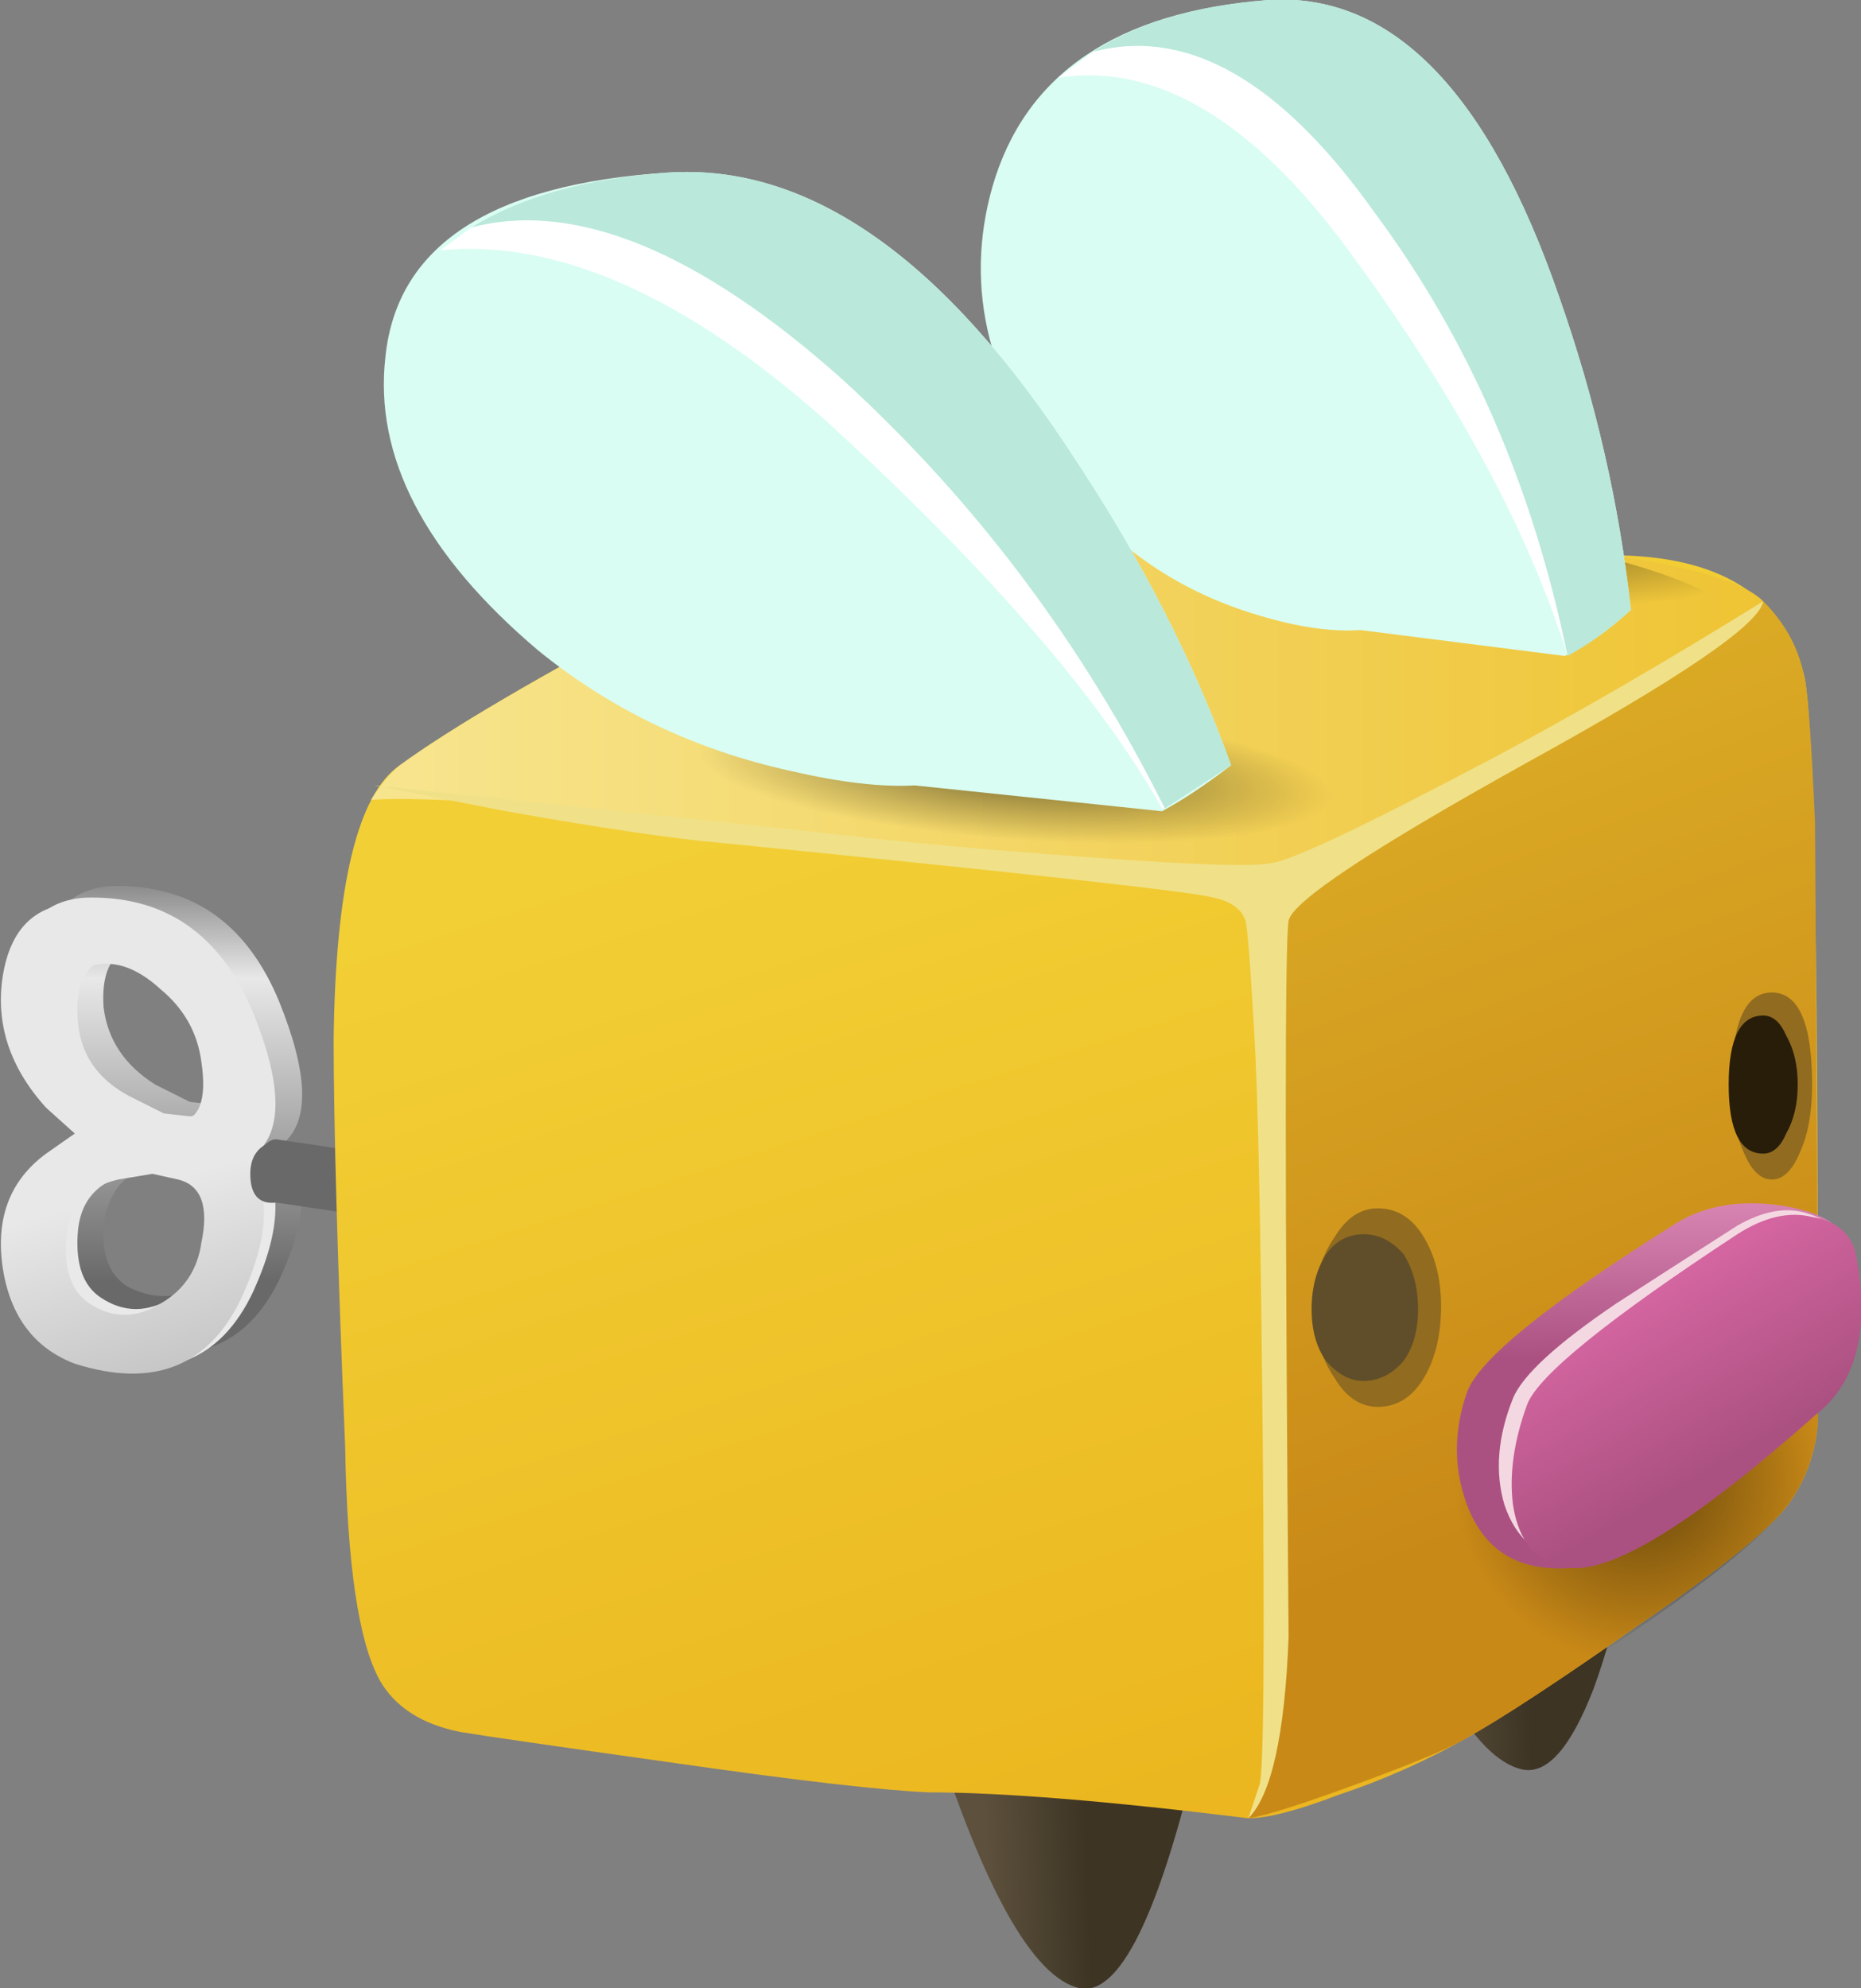 <?xml version="1.0" encoding="iso-8859-1"?>
<!-- Generator: Adobe Illustrator 15.1.0, SVG Export Plug-In . SVG Version: 6.00 Build 0)  -->
<!DOCTYPE svg PUBLIC "-//W3C//DTD SVG 1.1//EN" "http://www.w3.org/Graphics/SVG/1.1/DTD/svg11.dtd">
<svg version="1.1" id="flash0.ai" xmlns="http://www.w3.org/2000/svg" xmlns:xlink="http://www.w3.org/1999/xlink" x="0px" y="0px"
	 width="32.35px" height="34.55px" viewBox="0 0 32.35 34.55" style="enable-background:new 0 0 32.35 34.55;" xml:space="preserve"
	>
<rect x="0" y="0" width="32.35" height="34.55" fill="#808080" stroke="none"/>
<symbol  id="cubimal_1_" viewBox="-0.2 -27.113 26.557 34.57">
	<g id="Layer_1_5_">
		<g>
			<g>
				
					<linearGradient id="SVGID_1_" gradientUnits="userSpaceOnUse" x1="367.643" y1="317.28" x2="369.394" y2="317.28" gradientTransform="matrix(0.999 0.043 -0.043 0.999 -342.494 -357.576)">
					<stop  offset="0" style="stop-color:#5D513D"/>
					<stop  offset="1" style="stop-color:#3D3424"/>
				</linearGradient>
				<path style="fill-rule:evenodd;clip-rule:evenodd;fill:url(#SVGID_1_);" d="M10.2-22.55l4.65-0.3c-0.7-3-1.4-4.417-2.1-4.25
					C11.95-26.899,11.101-25.383,10.2-22.55z"/>
				
					<linearGradient id="SVGID_2_" gradientUnits="userSpaceOnUse" x1="375.45" y1="320.773" x2="377.202" y2="320.773" gradientTransform="matrix(0.999 0.043 -0.043 0.999 -342.494 -357.576)">
					<stop  offset="0" style="stop-color:#5D513D"/>
					<stop  offset="1" style="stop-color:#3D3424"/>
				</linearGradient>
				<path style="fill-rule:evenodd;clip-rule:evenodd;fill:url(#SVGID_2_);" d="M17.851-18.7l4.65-0.35
					c-0.333-1.366-0.6-2.316-0.8-2.85c-0.4-1.034-0.816-1.5-1.25-1.4C19.617-23.1,18.75-21.566,17.851-18.7z"/>
			</g>
			<g>
				
					<linearGradient id="SVGID_3_" gradientUnits="userSpaceOnUse" x1="-2104.591" y1="-13439.45" x2="-2085.442" y2="-13439.45" gradientTransform="matrix(0.307 -0.952 0.952 0.307 13447.274 2115.555)">
					<stop  offset="0" style="stop-color:#F2CF35"/>
					<stop  offset="1" style="stop-color:#EBB61F"/>
				</linearGradient>
				<path style="fill-rule:evenodd;clip-rule:evenodd;fill:url(#SVGID_3_);" d="M10.4-1c0.934,0.033,2.867-0.15,5.8-0.55
					C19.334-1.983,21.267-2.2,22-2.2c1.867,0,2.983-0.683,3.35-2.05c0.167-0.534,0.25-4.383,0.25-11.55c0-0.366,0-0.85,0-1.45
					c-0.033-0.5-0.184-0.95-0.45-1.35c-0.267-0.434-1.184-1.184-2.75-2.25c-1.333-0.934-2.3-1.566-2.9-1.9
					c-0.7-0.4-1.45-0.733-2.25-1c-0.7-0.267-1.217-0.4-1.55-0.4c-2.433,0.3-4.283,0.45-5.55,0.45c-0.8,0.034-2.25,0.2-4.35,0.5
					c-2.133,0.3-3.4,0.483-3.8,0.55c-0.667,0.133-1.133,0.433-1.4,0.9C0.233-21.083,0.034-19.733,0-17.7
					c-0.133,3.233-0.2,5.6-0.2,7.1c0.034,2.667,0.417,4.25,1.15,4.75c0.867,0.633,2.4,1.533,4.6,2.7C8.084-1.75,9.7-1.033,10.4-1z"
					/>
				
					<linearGradient id="SVGID_4_" gradientUnits="userSpaceOnUse" x1="-2367.473" y1="-12874.471" x2="-2350.475" y2="-12874.471" gradientTransform="matrix(0.357 -0.934 0.934 0.357 12887.997 2383.382)">
					<stop  offset="0" style="stop-color:#E0B429"/>
					<stop  offset="1" style="stop-color:#C98917"/>
				</linearGradient>
				<path style="fill-rule:evenodd;clip-rule:evenodd;fill:url(#SVGID_4_);" d="M25.351-4.25c0.066-0.2,0.133-1.067,0.2-2.6
					l0.05-8.95c0-0.366,0-0.85,0-1.45c-0.033-0.5-0.184-0.95-0.45-1.35c-0.267-0.434-1.184-1.184-2.75-2.25
					c-1.333-0.934-2.3-1.566-2.9-1.9c-0.267-0.167-0.9-0.434-1.9-0.8c-1-0.366-1.634-0.566-1.9-0.6
					c0.333,0.667,0.483,1.383,0.45,2.15l-0.1,14l0.1,0.15c0.2,0.2,1.117,0.7,2.75,1.5c1.8,0.9,2.967,1.517,3.5,1.85
					c1.4,0.9,2.15,1.4,2.25,1.5C25.017-3.366,25.25-3.783,25.351-4.25z"/>
				<linearGradient id="SVGID_5_" gradientUnits="userSpaceOnUse" x1="0.45" y1="-4.417" x2="24.65" y2="-4.417">
					<stop  offset="0" style="stop-color:#F7E58F"/>
					<stop  offset="1" style="stop-color:#EFC434"/>
				</linearGradient>
				<path style="fill-rule:evenodd;clip-rule:evenodd;fill:url(#SVGID_5_);" d="M23.15-4.2c-0.5-0.3-1.8-0.966-3.9-2
					c-1.867-0.9-2.9-1.45-3.1-1.65c-0.867,0.066-3.767,0.367-8.7,0.9c-3.733,0.4-6.066,0.567-7,0.5c0.167,0.267,0.333,0.467,0.5,0.6
					c0.867,0.633,2.4,1.533,4.6,2.7C8.084-1.75,9.7-1.033,10.4-1c2.3,0.1,6.167-0.3,11.6-1.2c1.433-0.2,2.317-0.466,2.65-0.8
					C24.317-3.366,23.817-3.766,23.15-4.2z"/>
			</g>
			<g>
				
					<radialGradient id="SVGID_6_" cx="22.5" cy="-18.25" r="3.712" gradientTransform="matrix(1 0 0 -1 0 -36.499)" gradientUnits="userSpaceOnUse">
					<stop  offset="0.216" style="stop-color:#000000;stop-opacity:0.377"/>
					<stop  offset="0.867" style="stop-color:#000000;stop-opacity:0"/>
				</radialGradient>
				<path style="fill-rule:evenodd;clip-rule:evenodd;fill:url(#SVGID_6_);" d="M25.15-18.6c-0.467-0.7-1.917-1.816-4.35-3.35
					c-1.1,0.1-1.85,0.517-2.25,1.25c-0.4,0.767-0.267,1.684,0.4,2.75c0.7,1.067,1.717,1.95,3.05,2.65
					c1.233,0.634,2.433,0.95,3.6,0.95v-1.45c0-0.366,0-0.85,0-1.45C25.567-17.75,25.417-18.2,25.15-18.6z"/>
				
					<linearGradient id="SVGID_7_" gradientUnits="userSpaceOnUse" x1="-160.663" y1="-16144.018" x2="-157.287" y2="-16144.018" gradientTransform="matrix(0.022 -1 1 0.022 16166.339 181.582)">
					<stop  offset="0" style="stop-color:#E493C1"/>
					<stop  offset="1" style="stop-color:#AB5181"/>
				</linearGradient>
				<path style="fill-rule:evenodd;clip-rule:evenodd;fill:url(#SVGID_7_);" d="M23.15-13.8c0.5,0.3,1.1,0.4,1.8,0.3
					c0.667-0.1,1.05-0.317,1.15-0.65c0.167-0.9-0.35-1.833-1.55-2.8c-0.633-0.7-1.15-1.25-1.55-1.65c-0.7-0.767-1.267-1.167-1.7-1.2
					c-0.9-0.066-1.5,0.3-1.8,1.1c-0.233,0.633-0.233,1.284,0,1.95C19.7-16.183,20.917-15.2,23.15-13.8z"/>
				<path style="fill-rule:evenodd;clip-rule:evenodd;fill:#F4D8E1;" d="M22.101-15.2c0.566,0.367,1.267,0.817,2.1,1.35
					c0.467,0.267,0.884,0.333,1.25,0.2c0.333-0.1,0.533-0.333,0.6-0.7c0.1-0.434-0.017-1.033-0.35-1.8
					c-0.267-0.6-0.383-0.9-0.35-0.9c-1.934-1.866-3.267-2.75-4-2.65c-0.6,0.067-1,0.4-1.2,1c-0.167,0.567-0.117,1.184,0.15,1.85
					C20.467-16.45,21.067-15.899,22.101-15.2z"/>
				
					<linearGradient id="SVGID_8_" gradientUnits="userSpaceOnUse" x1="-2962.318" y1="-11170.908" x2="-2958.309" y2="-11170.908" gradientTransform="matrix(0.499 -0.867 0.867 0.499 11182.066 2989.549)">
					<stop  offset="0" style="stop-color:#DE6AA8"/>
					<stop  offset="1" style="stop-color:#AB5181"/>
				</linearGradient>
				<path style="fill-rule:evenodd;clip-rule:evenodd;fill:url(#SVGID_8_);" d="M24.2-14c0.467,0.3,0.9,0.4,1.3,0.3
					c0.4-0.066,0.65-0.267,0.75-0.6c0.267-1.333,0.033-2.283-0.7-2.85c-2.067-1.833-3.483-2.717-4.25-2.65
					c-0.567,0.067-0.9,0.434-1,1.1c-0.067,0.534,0.017,1.117,0.25,1.75C20.75-16.45,21.967-15.466,24.2-14z"/>
			</g>
			<g>
				<g>
					<path style="fill-rule:evenodd;clip-rule:evenodd;fill:#916B20;" d="M19.05-15.25c0-0.5-0.1-0.917-0.3-1.25
						c-0.2-0.333-0.467-0.5-0.8-0.5c-0.3,0-0.55,0.167-0.75,0.5c-0.233,0.333-0.35,0.75-0.35,1.25c0,0.466,0.116,0.867,0.35,1.2
						c0.2,0.333,0.45,0.5,0.75,0.5c0.333,0,0.6-0.167,0.8-0.5C18.95-14.383,19.05-14.783,19.05-15.25z"/>
					
						<linearGradient id="SVGID_9_" gradientUnits="userSpaceOnUse" x1="513.707" y1="-16801.102" x2="516.662" y2="-16801.102" gradientTransform="matrix(-0.059 -0.998 0.998 -0.059 16819.82 -496.394)">
						<stop  offset="0" style="stop-color:#5F4E29"/>
						<stop  offset="0.859" style="stop-color:#271D09"/>
					</linearGradient>
					<path style="fill-rule:evenodd;clip-rule:evenodd;fill:url(#SVGID_9_);" d="M18.65-15.3c0-0.366-0.083-0.667-0.25-0.9
						c-0.2-0.233-0.434-0.35-0.7-0.35c-0.233,0-0.45,0.117-0.65,0.35c-0.167,0.233-0.25,0.534-0.25,0.9
						c0,0.367,0.083,0.684,0.25,0.95C17.217-14.116,17.434-14,17.7-14s0.5-0.117,0.7-0.35C18.567-14.616,18.65-14.933,18.65-15.3z"
						/>
				</g>
				<g>
					<path style="fill-rule:evenodd;clip-rule:evenodd;fill:#916B20;" d="M25.5-11.399c0-0.467-0.067-0.85-0.2-1.15
						c-0.133-0.333-0.3-0.5-0.5-0.5c-0.2,0-0.367,0.167-0.5,0.5c-0.133,0.3-0.2,0.684-0.2,1.15c0,1.066,0.233,1.6,0.7,1.6
						C25.267-9.8,25.5-10.333,25.5-11.399z"/>
					
						<linearGradient id="SVGID_10_" gradientUnits="userSpaceOnUse" x1="546.628" y1="-16827.285" x2="549.384" y2="-16827.285" gradientTransform="matrix(-0.064 -0.998 0.998 -0.064 16852.74 -533.619)">
						<stop  offset="0" style="stop-color:#5F4E29"/>
						<stop  offset="0.859" style="stop-color:#271D09"/>
					</linearGradient>
					<path style="fill-rule:evenodd;clip-rule:evenodd;fill:url(#SVGID_10_);" d="M25.25-11.399c0-0.333-0.067-0.617-0.2-0.85
						c-0.1-0.233-0.233-0.35-0.4-0.35c-0.4,0-0.6,0.4-0.6,1.2c0,0.8,0.2,1.2,0.6,1.2c0.167,0,0.3-0.117,0.4-0.35
						C25.184-10.783,25.25-11.066,25.25-11.399z"/>
				</g>
			</g>
			<g>
				<g>
					
						<radialGradient id="SVGID_11_" cx="-1812.699" cy="-828.242" r="5.312" gradientTransform="matrix(0.995 -0.097 -0.064 -0.257 1770.774 -390.507)" gradientUnits="userSpaceOnUse">
						<stop  offset="0.216" style="stop-color:#000000;stop-opacity:0.377"/>
						<stop  offset="0.867" style="stop-color:#000000;stop-opacity:0"/>
					</radialGradient>
					<path style="fill-rule:evenodd;clip-rule:evenodd;fill:url(#SVGID_11_);" d="M24.45-3.7c-0.1-0.367-0.7-0.633-1.8-0.8
						c-1.133-0.2-2.417-0.217-3.85-0.05c-1.466,0.134-2.683,0.384-3.65,0.75c-0.967,0.367-1.4,0.733-1.3,1.1
						c0.066,0.367,0.65,0.633,1.75,0.8c1.133,0.167,2.417,0.183,3.85,0.05c1.467-0.133,2.684-0.383,3.65-0.75
						S24.517-3.333,24.45-3.7z"/>
					<path style="fill-rule:evenodd;clip-rule:evenodd;fill:#D9FDF2;" d="M21.2-3.95L17.65-3.5c-0.5-0.034-1.083,0.05-1.75,0.25
						C14.534-2.85,13.417-2.1,12.55-1c-1.367,1.7-1.8,3.433-1.3,5.2c0.567,1.967,2.167,3.05,4.8,3.25
						c2.133,0.134,3.817-1.583,5.05-5.15c0.633-1.8,1.05-3.617,1.25-5.45C21.95-3.516,21.567-3.783,21.2-3.95z"/>
					<path style="fill-rule:evenodd;clip-rule:evenodd;fill:#FFFFFF;" d="M21.25-3.95c-0.667,2.133-1.9,4.434-3.7,6.9
						c-1.7,2.367-3.417,3.417-5.15,3.15L13,6.55c1.633,0.434,3.267-0.5,4.9-2.8C19.534,1.55,20.65-1.016,21.25-3.95z"/>
					<path style="fill-rule:evenodd;clip-rule:evenodd;fill:#BAE8DA;" d="M17.9,3.75c-1.633,2.3-3.267,3.233-4.9,2.8
						c0.767,0.5,1.783,0.8,3.05,0.9c2.133,0.134,3.817-1.583,5.05-5.15c0.633-1.8,1.05-3.617,1.25-5.45
						c-0.367-0.333-0.733-0.6-1.1-0.8C20.65-1.016,19.534,1.55,17.9,3.75z"/>
				</g>
				<g>
					
						<radialGradient id="SVGID_12_" cx="-562.687" cy="-623.46" r="6.366" gradientTransform="matrix(0.997 -0.073 -0.015 -0.208 563.29 -176.749)" gradientUnits="userSpaceOnUse">
						<stop  offset="0.216" style="stop-color:#000000;stop-opacity:0.377"/>
						<stop  offset="0.867" style="stop-color:#000000;stop-opacity:0"/>
					</radialGradient>
					<path style="fill-rule:evenodd;clip-rule:evenodd;fill:url(#SVGID_12_);" d="M17.95-6.35C17.917-6.716,17.267-7,16-7.2
						c-1.233-0.167-2.733-0.183-4.5-0.05c-1.767,0.133-3.25,0.367-4.45,0.7c-1.233,0.367-1.833,0.733-1.8,1.1
						c0.033,0.367,0.667,0.633,1.9,0.8C8.417-4.483,9.934-4.466,11.7-4.6c1.733-0.133,3.217-0.367,4.45-0.7
						C17.384-5.633,17.983-5.983,17.95-6.35z"/>
					<path style="fill-rule:evenodd;clip-rule:evenodd;fill:#D9FDF2;" d="M14.2-6.649L9.9-6.2c-0.566-0.033-1.283,0.05-2.15,0.25
						c-1.667,0.367-3.133,1.067-4.4,2.1C1.384-2.183,0.5-0.483,0.7,1.25c0.2,1.933,1.833,3,4.9,3.2c2.467,0.167,4.833-1.5,7.1-5
						c1.167-1.767,2.067-3.533,2.7-5.3C14.967-6.183,14.567-6.45,14.2-6.649z"/>
					<path style="fill-rule:evenodd;clip-rule:evenodd;fill:#FFFFFF;" d="M14.2-6.6c-1.066,1.9-3,4.133-5.8,6.7
						c-2.467,2.2-4.717,3.2-6.75,3L2.2,3.5C4,3.967,6.15,3.084,8.65,0.851c2.3-2.1,4.167-4.583,5.6-7.45H14.2z"/>
					<path style="fill-rule:evenodd;clip-rule:evenodd;fill:#BAE8DA;" d="M8.65,0.851C6.15,3.084,4,3.967,2.2,3.5
						c0.867,0.533,2,0.85,3.4,0.95c2.467,0.167,4.833-1.5,7.1-5c1.167-1.767,2.067-3.533,2.7-5.3L14.25-6.6
						C12.817-3.733,10.95-1.25,8.65,0.851z"/>
				</g>
			</g>
			<g>
				<path style="fill-rule:evenodd;clip-rule:evenodd;fill:#F0E188;" d="M24.65-3c-0.066-0.4-1.434-1.333-4.1-2.8
					c-2.7-1.5-4.083-2.417-4.15-2.75c-0.066-0.366-0.066-4.517,0-12.45c-0.066-1.7-0.3-2.75-0.7-3.15l0.2,0.6
					c0.066,0.3,0.083,2.3,0.05,6c-0.033,3.667-0.083,6.034-0.15,7.1c-0.067,1.167-0.117,1.8-0.15,1.9
					c-0.066,0.2-0.25,0.333-0.55,0.4c-0.367,0.1-3.217,0.417-8.55,0.95C5.75-7.133,4.5-6.95,2.8-6.649L0.5-6.2l7.6-0.8
					c1.366-0.167,2.983-0.317,4.85-0.45c1.8-0.133,2.85-0.167,3.15-0.1c0.333,0.034,1.633,0.65,3.9,1.85
					C21.434-4.933,22.983-4.033,24.65-3z"/>
			</g>
		</g>
	</g>
</symbol>
<symbol  id="cubimal_x5F_mc" viewBox="-0.385 -27.063 32.342 34.57">
	<g id="Layer_5_1_">
	</g>
	<g id="Layer_4_2_">
	</g>
	<g id="Layer_2_copy_2_">
	</g>
	<g id="Layer_2_2_">
	</g>
	<g id="Layer_1_9_">
		
			<use xlink:href="#cubimal_x5F_scene1"  width="32.342" height="34.57" x="0.015" y="-27.113" transform="matrix(1 0 0 1 -0.4 0.05)" style="overflow:visible;"/>
	</g>
	<g id="Layer_6_1_">
	</g>
</symbol>
<symbol  id="cubimal_x5F_scene1" viewBox="0.015 -27.113 32.342 34.57">
	<g id="Layer_1_8_">
		
			<use xlink:href="#winder_x5F_static"  width="10.185" height="8.474" x="0.015" y="-8.472" transform="matrix(1 0 0 1 0 -7.95)" style="overflow:visible;"/>
		
			<use xlink:href="#cubimal_1_"  width="26.557" height="34.57" x="-0.2" y="-27.113" transform="matrix(1 0 0 1 6 0)" style="overflow:visible;"/>
	</g>
</symbol>
<symbol  id="winder_x5F_static" viewBox="0.015 -8.472 10.185 8.474">
	<g id="Layer_4_1_">
		
			<use xlink:href="#winderedge"  width="4.537" height="8.127" x="0.015" y="-8.126" transform="matrix(1 0 0 1 0.7 0)" style="overflow:visible;"/>
	</g>
	<g id="Layer_3_1_">
		
			<use xlink:href="#winderfacehighlight"  width="4.573" height="8.174" x="0.016" y="-8.173" transform="matrix(1 0 0 1 0.2 -0.2)" style="overflow:visible;"/>
	</g>
	<g id="Layer_2_copy_1_">
		
			<use xlink:href="#winderface1a"  width="4.573" height="8.174" x="0.015" y="-8.172" transform="matrix(1 0 0 1 0 -0.3)" style="overflow:visible;"/>
	</g>
	<g id="Layer_1_7_">
		<g>
			
				<linearGradient id="SVGID_13_" gradientUnits="userSpaceOnUse" x1="1519.507" y1="-17616.106" x2="1520.827" y2="-17616.106" gradientTransform="matrix(-0.171 -0.985 0.985 -0.171 17624.6 -1511.78)">
				<stop  offset="0" style="stop-color:#8F8F8F"/>
				<stop  offset="0.228" style="stop-color:#E8E8E8"/>
				<stop  offset="1" style="stop-color:#696969"/>
			</linearGradient>
			<path style="fill-rule:evenodd;clip-rule:evenodd;fill:url(#SVGID_13_);" d="M10.2-6.3L4.8-5.5C4.5-5.533,4.351-5.366,4.351-5
				c0,0.233,0.083,0.4,0.25,0.5c0.066,0.066,0.133,0.1,0.2,0.1l5.4-0.8V-6.3z"/>
		</g>
	</g>
</symbol>
<symbol  id="winderedge" viewBox="0.015 -8.126 4.537 8.127">
	<g id="Layer_1_4_">
		<g>
			
				<linearGradient id="SVGID_14_" gradientUnits="userSpaceOnUse" x1="10.21" y1="-16346.52" x2="17.035" y2="-16346.52" gradientTransform="matrix(1.465202e-004 -1 1 -0.001 16348.803 -6.174)">
				<stop  offset="0" style="stop-color:#8F8F8F"/>
				<stop  offset="0.228" style="stop-color:#E8E8E8"/>
				<stop  offset="1" style="stop-color:#696969"/>
			</linearGradient>
			<path style="fill-rule:evenodd;clip-rule:evenodd;fill:url(#SVGID_14_);" d="M3.5-5.899c0.066,0.6-0.083,0.983-0.45,1.15L2.6-4.7
				C2.367-4.7,2.167-4.733,2-4.8c-0.533-0.167-0.833-0.533-0.9-1.1c-0.034-0.5,0.1-0.85,0.4-1.05c0.434-0.233,0.867-0.233,1.3,0
				C3.2-6.716,3.434-6.366,3.5-5.899z M0.05-1.25c0.1,0.8,0.5,1.216,1.2,1.25c1.367,0.033,2.333-0.633,2.9-2
				c0.5-1.233,0.534-2.05,0.1-2.45c0.434-0.533,0.4-1.333-0.1-2.4c-0.567-1.167-1.533-1.533-2.9-1.1c-0.7,0.233-1.1,0.767-1.2,1.6
				c-0.133,0.867,0.117,1.533,0.75,2L1.25-4L0.8-3.55C0.167-2.85-0.083-2.083,0.05-1.25z M3.5-2.75C3.434-2.25,3.2-1.833,2.8-1.5
				C2.367-1.1,1.934-0.966,1.5-1.1c-0.3-0.133-0.434-0.467-0.4-1C1.167-2.666,1.467-3.116,2-3.45l0.6-0.3L3.05-3.8
				C3.417-3.766,3.566-3.416,3.5-2.75z"/>
		</g>
	</g>
</symbol>
<symbol  id="winderface1a" viewBox="0.015 -8.172 4.573 8.174">
	<g id="Layer_1_2_">
		
			<linearGradient id="SVGID_15_" gradientUnits="userSpaceOnUse" x1="-1917.931" y1="-13811.617" x2="-1908.758" y2="-13811.617" gradientTransform="matrix(0.273 -0.962 0.962 0.273 13812.065 1920.355)">
			<stop  offset="0" style="stop-color:#E8E8E8"/>
			<stop  offset="1" style="stop-color:#878787"/>
		</linearGradient>
		<path style="fill-rule:evenodd;clip-rule:evenodd;fill:url(#SVGID_15_);" d="M2.05-4.8c-0.566-0.133-0.867-0.483-0.9-1.05
			c-0.033-0.533,0.1-0.9,0.4-1.1c0.4-0.267,0.817-0.267,1.25,0C3.2-6.717,3.433-6.367,3.5-5.9c0.133,0.633,0,1-0.4,1.1L2.65-4.7
			L2.05-4.8z M0.05-1.25C0.183-0.45,0.6-0.033,1.3,0c1.367,0.033,2.333-0.633,2.9-2c0.5-1.233,0.517-2.05,0.05-2.45
			c0.467-0.5,0.45-1.3-0.05-2.4C3.633-8.05,2.667-8.433,1.3-8C0.6-7.733,0.183-7.183,0.05-6.35c-0.133,0.867,0.117,1.533,0.75,2
			L1.3-4L0.8-3.55C0.167-2.85-0.083-2.083,0.05-1.25z M3.5-2.75C3.433-2.25,3.2-1.833,2.8-1.5C2.367-1.1,1.95-0.967,1.55-1.1
			c-0.3-0.133-0.433-0.467-0.4-1c0.033-0.6,0.333-1.05,0.9-1.35l0.6-0.3L3.1-3.8C3.467-3.767,3.6-3.417,3.5-2.75z"/>
	</g>
</symbol>
<symbol  id="winderfacehighlight" viewBox="0.016 -8.173 4.573 8.174">
	<g id="Layer_1_3_">
		
			<linearGradient id="SVGID_16_" gradientUnits="userSpaceOnUse" x1="-1917.931" y1="-13811.617" x2="-1908.758" y2="-13811.617" gradientTransform="matrix(0.273 -0.962 0.962 0.273 13812.065 1920.355)">
			<stop  offset="0" style="stop-color:#E8E8E8"/>
			<stop  offset="1" style="stop-color:#EDEDED"/>
		</linearGradient>
		<path style="fill-rule:evenodd;clip-rule:evenodd;fill:url(#SVGID_16_);" d="M2.05-4.8c-0.567-0.133-0.867-0.483-0.9-1.05
			c-0.033-0.533,0.1-0.9,0.4-1.1c0.4-0.267,0.817-0.267,1.25,0C3.2-6.717,3.434-6.367,3.5-5.9c0.1,0.6-0.034,0.967-0.4,1.1L2.65-4.7
			L2.05-4.8z M0.05-1.25C0.184-0.45,0.601-0.034,1.3,0c1.367,0.034,2.333-0.633,2.9-2c0.5-1.233,0.517-2.05,0.05-2.45
			c0.466-0.5,0.45-1.3-0.05-2.4C3.634-8.05,2.667-8.434,1.3-8c-0.7,0.267-1.117,0.817-1.25,1.65c-0.133,0.867,0.117,1.534,0.75,2
			L1.3-4L0.8-3.55C0.167-2.851-0.083-2.084,0.05-1.25z M1.55-1.101c-0.3-0.133-0.433-0.466-0.4-1c0.033-0.6,0.333-1.05,0.9-1.35
			l0.6-0.3l0.45-0.05c0.366,0.033,0.5,0.383,0.4,1.05C3.434-2.25,3.2-1.834,2.8-1.5C2.367-1.101,1.95-0.967,1.55-1.101z"/>
	</g>
</symbol>
<use xlink:href="#cubimal_x5F_mc"  width="32.342" height="34.57" id="cubimal" x="-0.385" y="-27.063" transform="matrix(1 0 0 -1 0.4 7.5)" style="overflow:visible;"/>
</svg>
